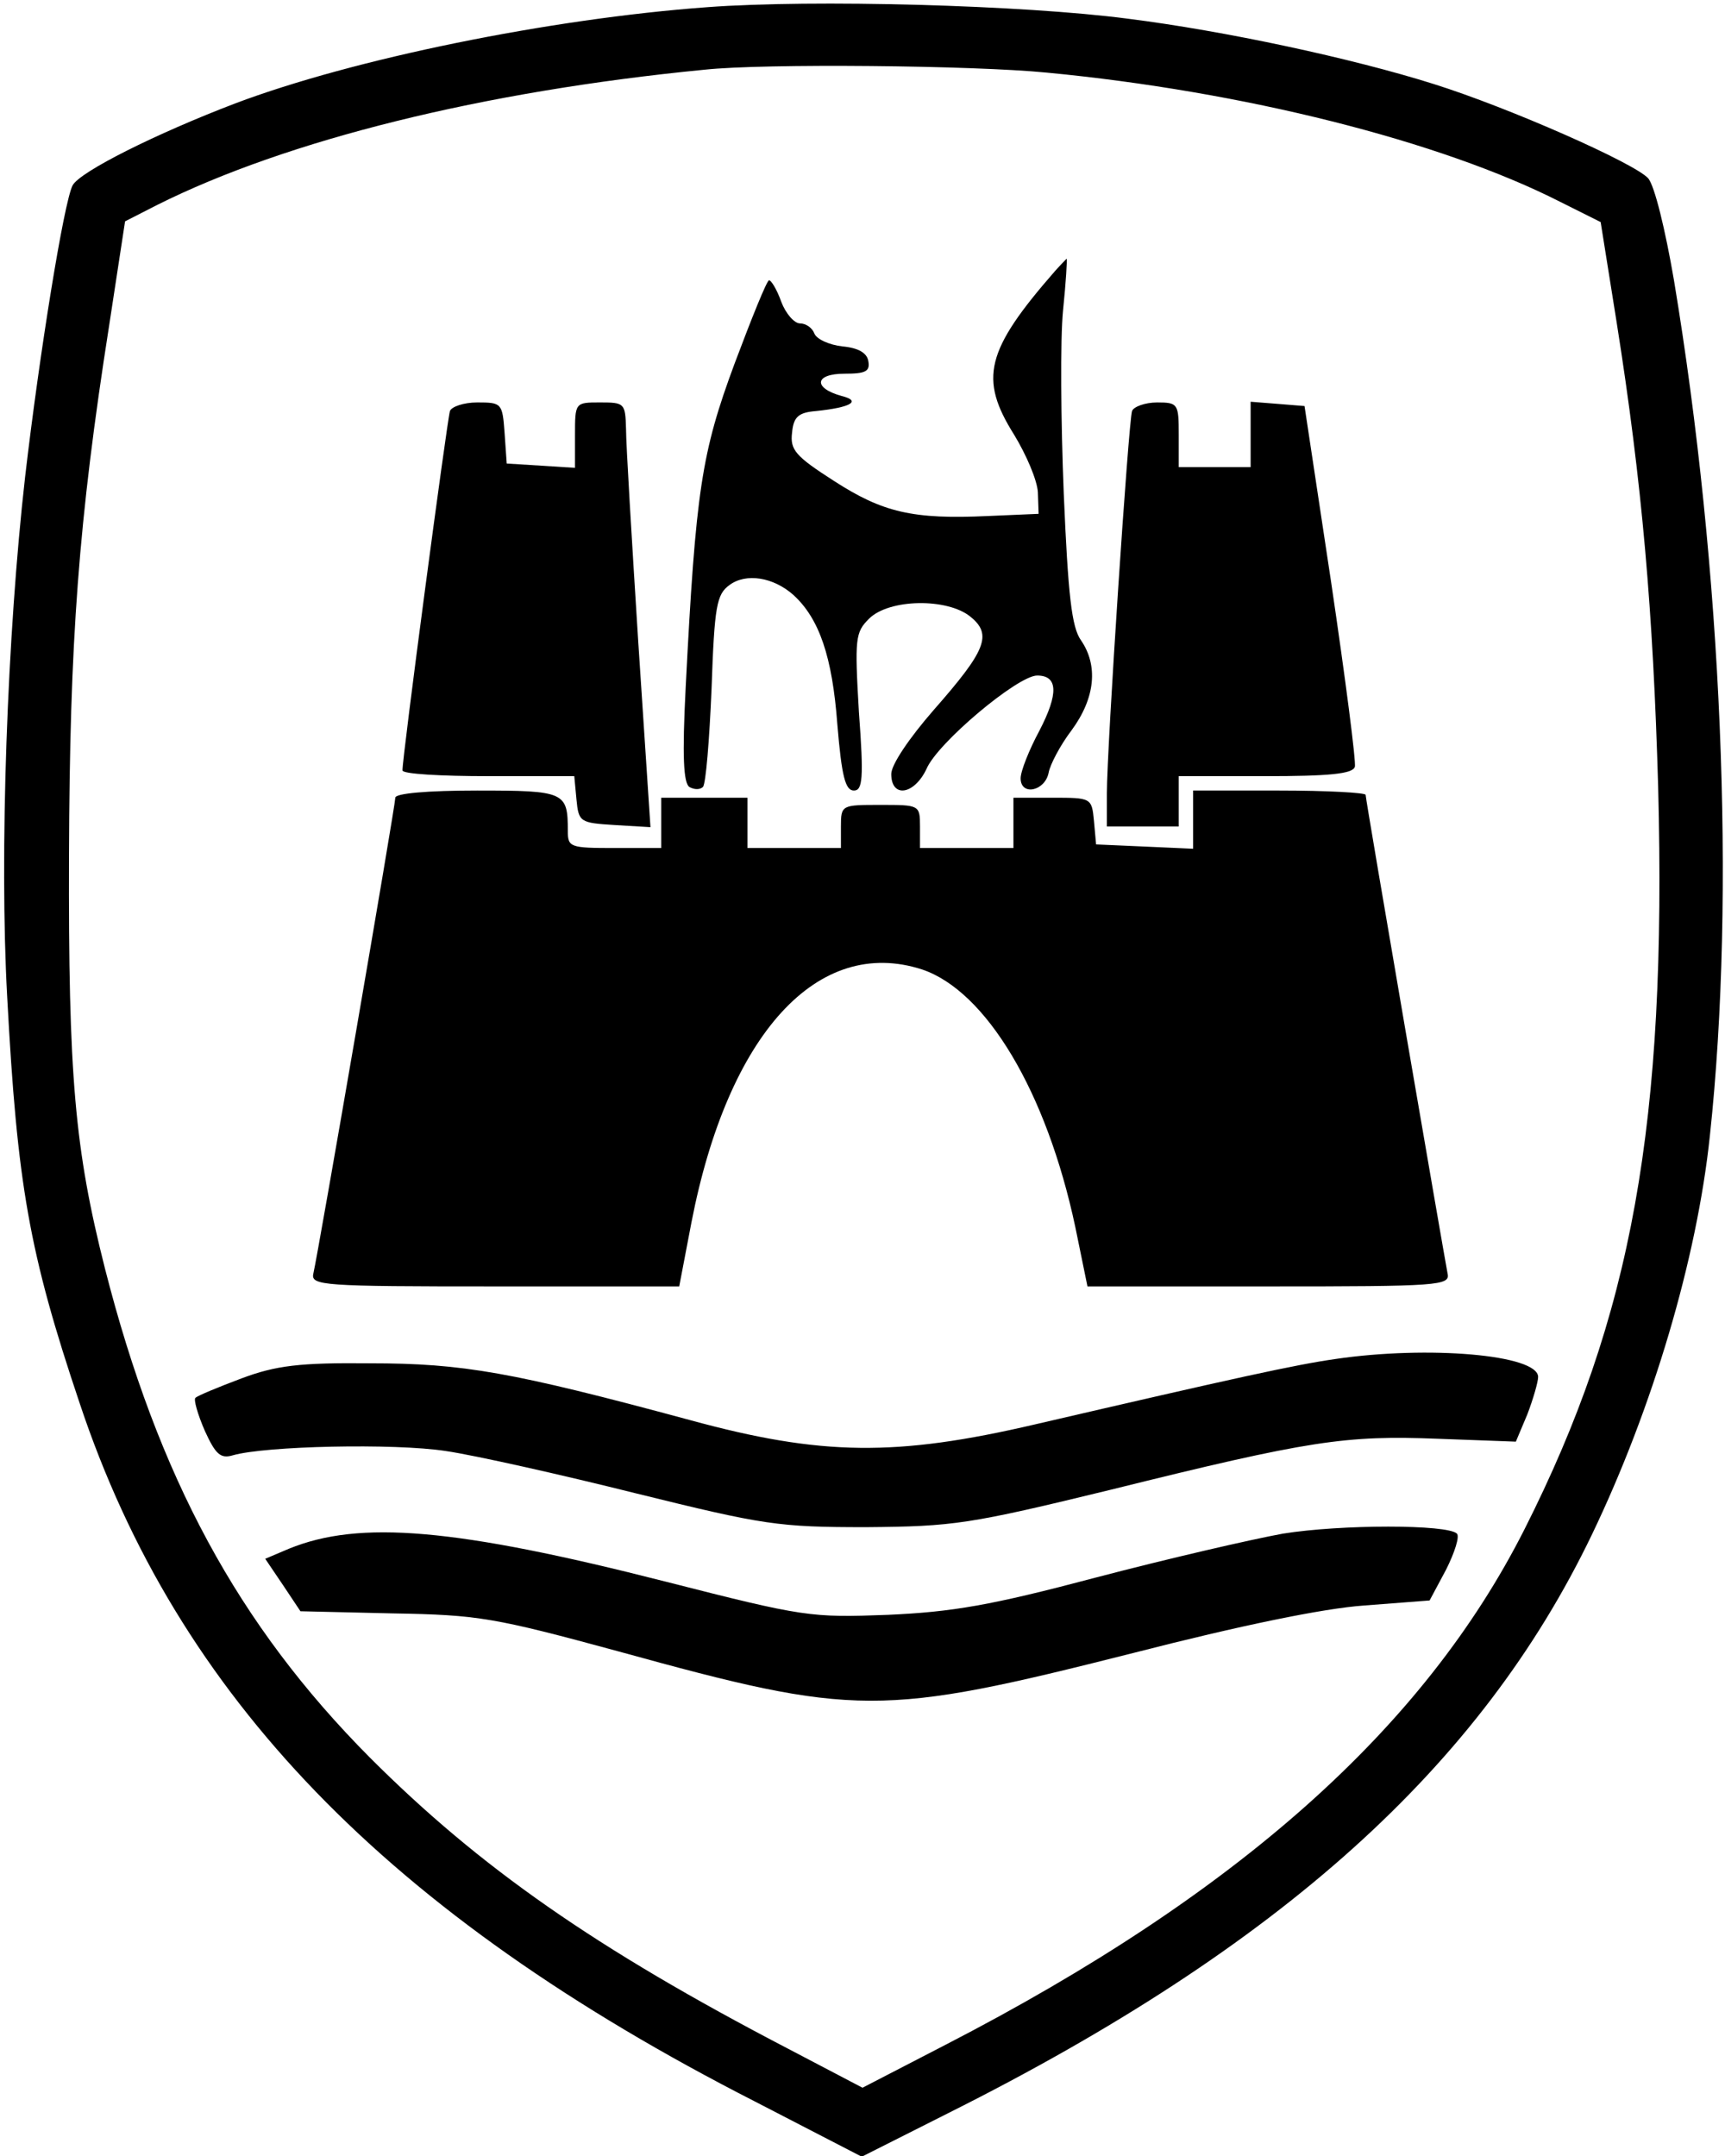 <?xml version="1.0" standalone="no"?>
<!DOCTYPE svg PUBLIC "-//W3C//DTD SVG 20010904//EN"
 "http://www.w3.org/TR/2001/REC-SVG-20010904/DTD/svg10.dtd">
<svg version="1.0" xmlns="http://www.w3.org/2000/svg"
 width="240pt" height="300pt" viewBox="0 0 240 300"
 preserveAspectRatio="xMidYMid meet">

<g transform="translate(0,300) scale(0.1,-0.1)"
fill="#000000" stroke="none">
<path d="M984 2990 c-219 -16 -493 -72 -657 -134 -110 -42 -216 -95 -226 -114
-12 -23 -46 -233 -66 -405 -25 -220 -36 -525 -25 -724 14 -261 30 -355 101
-566 136 -408 428 -710 939 -971 l149 -77 121 61 c461 231 740 482 895 805 84
175 146 383 164 555 36 335 17 787 -50 1190 -12 70 -27 132 -36 142 -19 21
-193 98 -298 131 -114 36 -291 74 -426 91 -145 19 -438 27 -585 16z m472 -91
c273 -26 548 -95 715 -180 l56 -28 22 -138 c36 -227 51 -405 58 -648 12 -468
-36 -736 -186 -1033 -140 -277 -400 -508 -805 -717 l-116 -60 -103 54 c-269
140 -430 253 -582 405 -184 185 -295 391 -369 681 -42 166 -51 267 -50 575 1
298 13 464 56 738 l22 144 45 23 c180 90 453 158 761 188 83 9 375 6 476 -4z"/>
<path d="M1468 2623 c-97 -111 -106 -150 -57 -228 17 -28 32 -63 33 -80 l1
-30 -70 -3 c-105 -5 -147 5 -215 49 -53 34 -61 43 -58 67 2 22 9 28 33 30 49
5 64 14 36 21 -40 11 -38 31 4 31 29 0 36 3 33 18 -2 11 -14 18 -36 20 -18 2
-36 10 -39 18 -3 8 -12 14 -20 14 -8 0 -20 14 -26 30 -6 17 -14 30 -17 30 -3
0 -24 -52 -48 -116 -46 -124 -54 -176 -68 -450 -5 -97 -3 -133 5 -139 7 -4 15
-4 19 0 4 4 9 65 12 137 4 115 7 131 25 144 23 17 61 11 89 -14 36 -33 54 -86
61 -180 6 -72 11 -92 23 -92 12 0 14 16 7 109 -6 103 -5 111 14 130 28 28 109
29 141 3 31 -25 22 -47 -51 -130 -34 -39 -59 -76 -59 -89 0 -34 32 -29 49 7
15 36 127 130 154 130 29 0 30 -25 3 -77 -14 -26 -26 -56 -26 -66 0 -25 34
-18 39 8 2 11 16 38 32 59 33 45 37 90 13 125 -13 18 -18 63 -24 204 -4 100
-5 215 -1 255 4 39 6 72 5 72 0 0 -8 -8 -16 -17z"/>
<path d="M626 2428 c-4 -13 -67 -487 -66 -500 0 -5 54 -8 119 -8 l120 0 3 -32
c3 -32 5 -33 53 -36 l50 -3 -17 258 c-9 142 -17 275 -17 296 -1 36 -2 37 -36
37 -35 0 -35 0 -35 -46 l0 -45 -47 3 -48 3 -3 43 c-3 41 -4 42 -38 42 -19 0
-36 -6 -38 -12z"/>
<path d="M1575 2428 c-5 -16 -35 -469 -35 -532 l0 -46 50 0 50 0 0 35 0 35
120 0 c88 0 122 3 125 13 2 6 -13 122 -33 257 l-37 245 -37 3 -38 3 0 -45 0
-46 -50 0 -50 0 0 45 c0 43 -1 45 -30 45 -17 0 -33 -6 -35 -12z"/>
<path d="M550 1890 c0 -11 -107 -632 -114 -662 -4 -17 13 -18 252 -18 l257 0
17 89 c51 263 176 399 321 352 89 -30 173 -170 213 -358 l17 -83 253 0 c235 0
252 1 248 18 -5 26 -114 659 -114 666 0 3 -54 6 -120 6 l-120 0 0 -40 0 -41
-67 3 -68 3 -3 33 c-3 32 -4 32 -58 32 l-54 0 0 -35 0 -35 -65 0 -65 0 0 30
c0 30 -1 30 -55 30 -54 0 -55 0 -55 -30 l0 -30 -65 0 -65 0 0 35 0 35 -60 0
-60 0 0 -35 0 -35 -65 0 c-62 0 -65 1 -65 24 0 54 -4 56 -126 56 -70 0 -114
-4 -114 -10z"/>
<path d="M1858 1109 c-56 -8 -138 -26 -418 -91 -193 -45 -297 -44 -480 6 -248
67 -316 79 -445 79 -98 1 -131 -3 -179 -21 -32 -12 -61 -24 -64 -27 -3 -2 3
-23 13 -46 15 -33 22 -39 39 -34 45 13 224 17 296 6 41 -6 161 -33 265 -59
178 -44 198 -47 320 -47 122 1 143 4 340 52 278 69 327 76 456 71 l108 -4 16
38 c8 21 15 45 15 52 0 31 -153 44 -282 25z"/>
<path d="M1785 866 c-44 -8 -161 -35 -260 -61 -147 -39 -200 -48 -290 -52
-107 -4 -116 -3 -308 46 -294 75 -427 86 -525 46 l-33 -14 25 -37 24 -36 129
-3 c119 -2 141 -6 314 -53 330 -91 364 -91 716 -2 148 38 264 62 321 66 l91 7
23 43 c12 24 19 46 15 50 -13 13 -161 13 -242 0z"/>
</g>
</svg>

